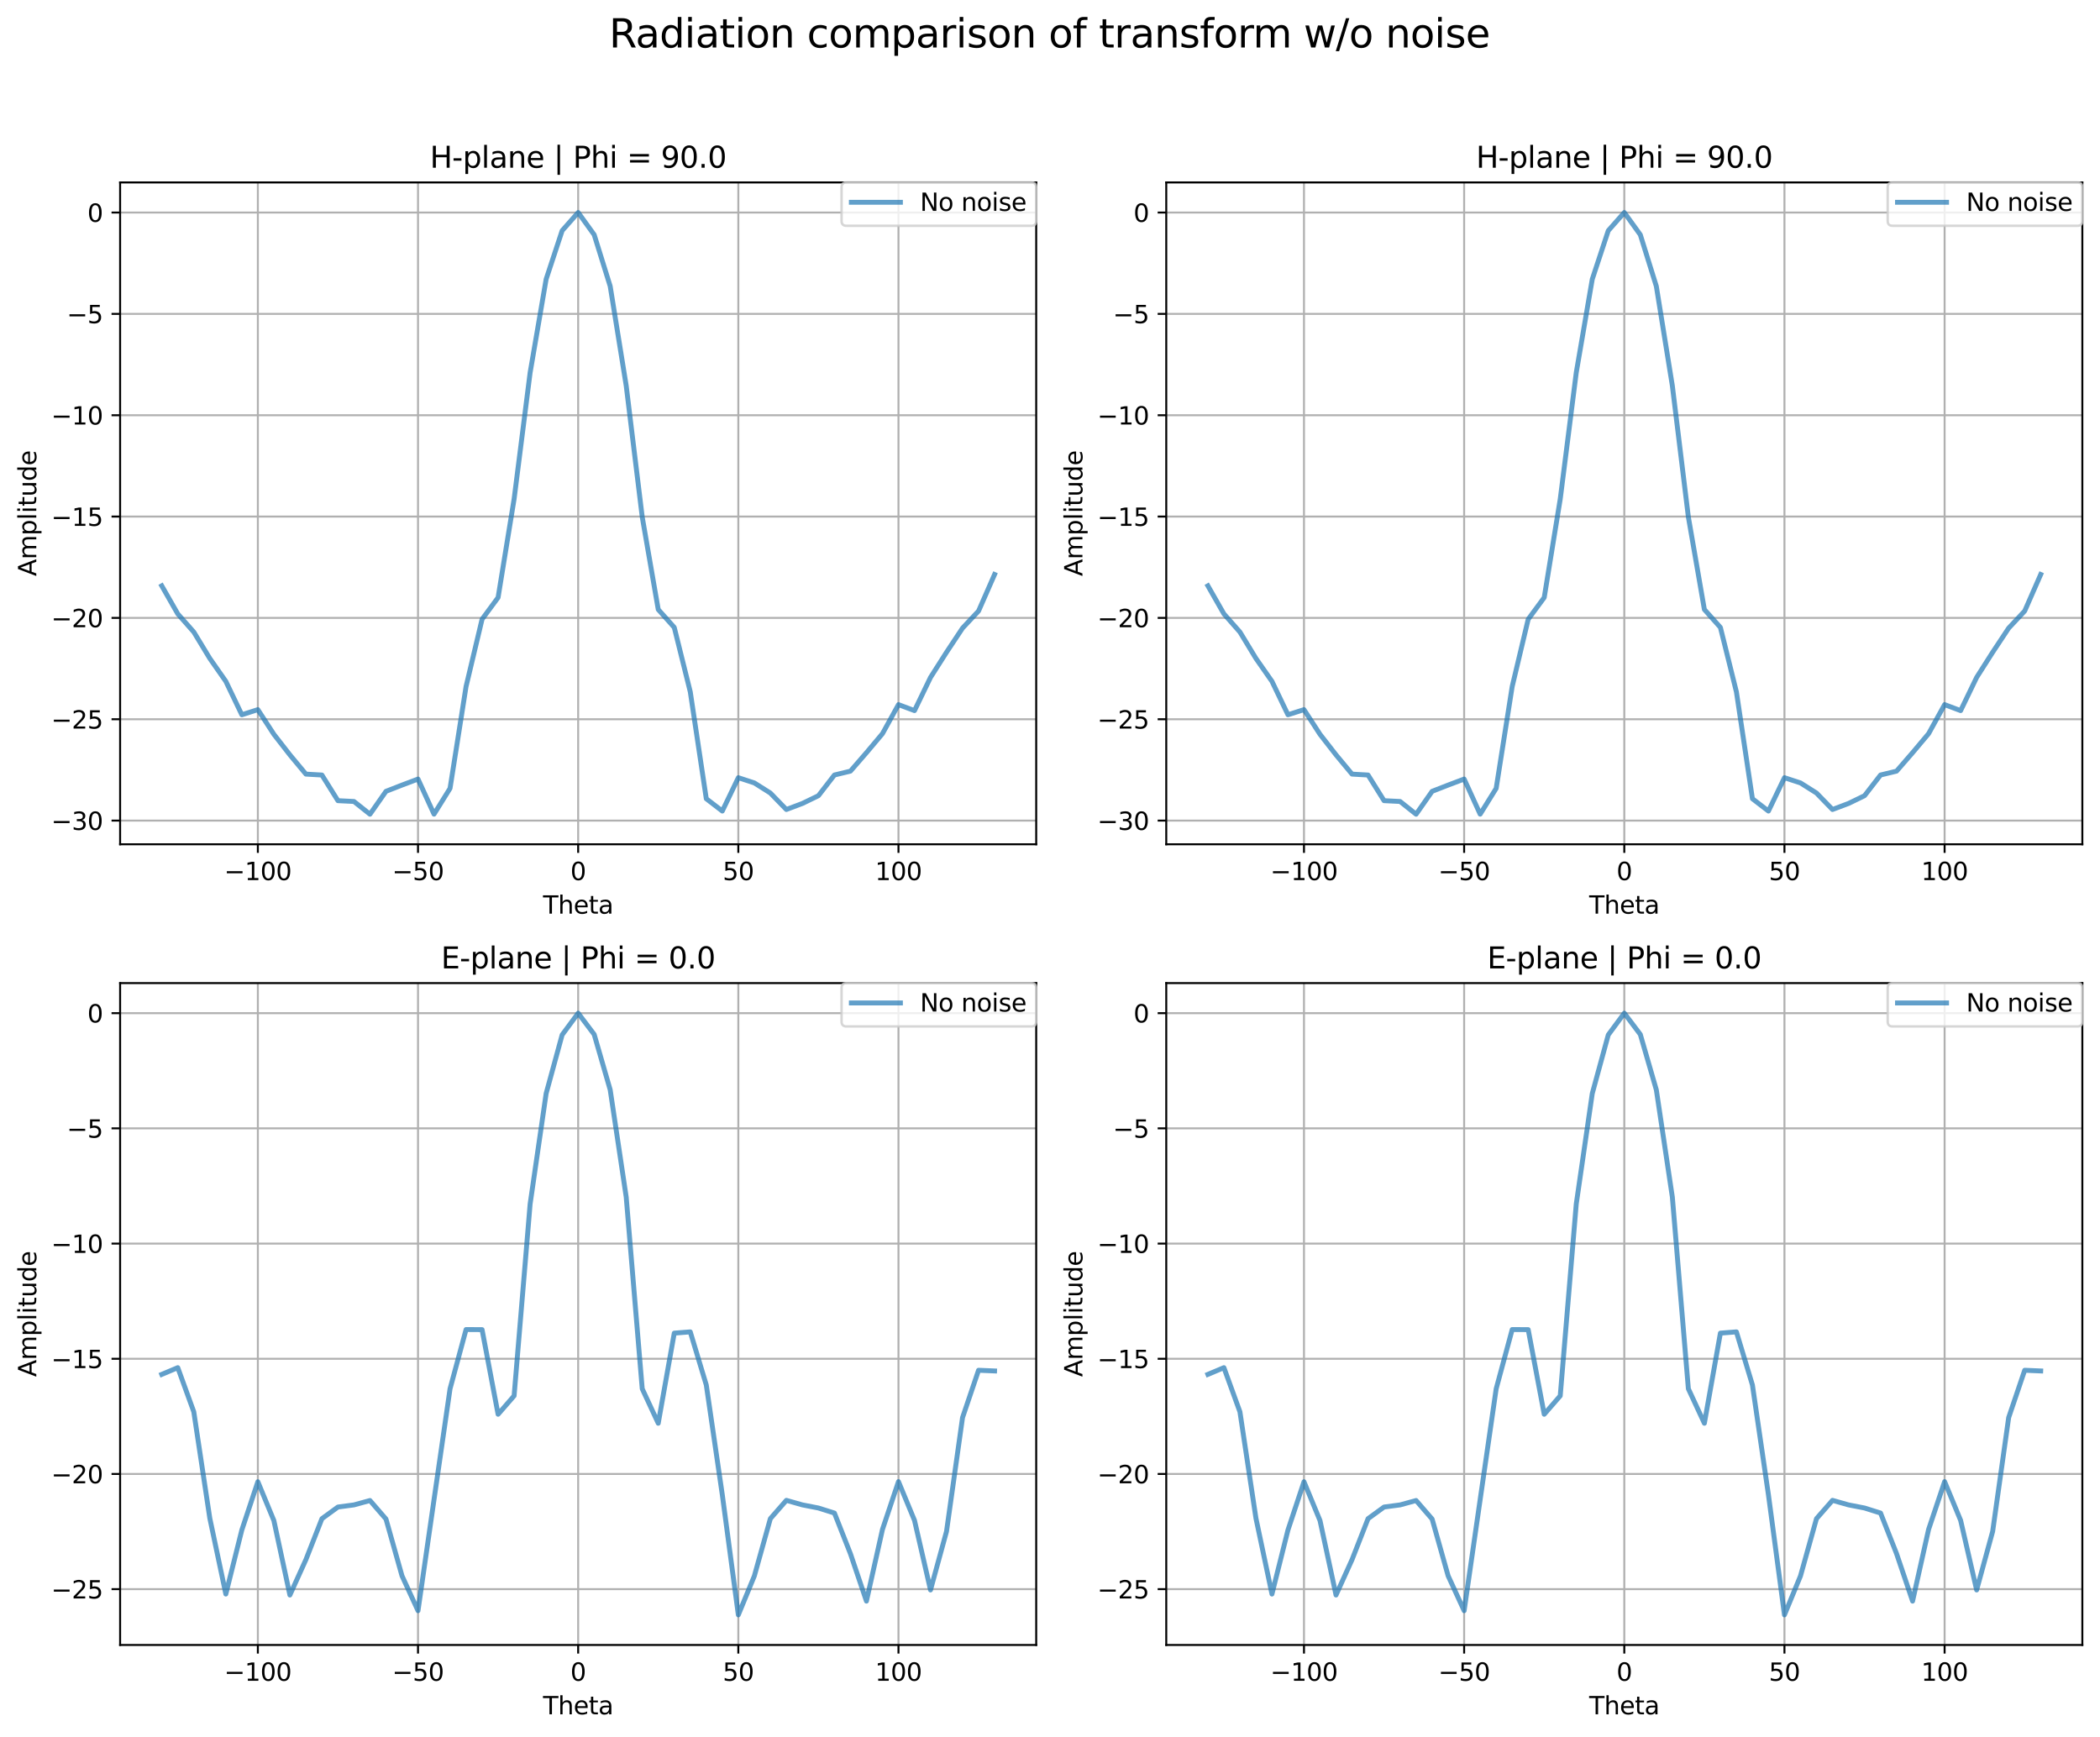 <?xml version="1.0" encoding="utf-8" standalone="no"?>
<!DOCTYPE svg PUBLIC "-//W3C//DTD SVG 1.1//EN"
  "http://www.w3.org/Graphics/SVG/1.1/DTD/svg11.dtd">
<svg xmlns:xlink="http://www.w3.org/1999/xlink" width="856.353pt" height="708.396pt" viewBox="0 0 856.353 708.396" xmlns="http://www.w3.org/2000/svg" version="1.1">
 <defs>
  <style type="text/css">*{stroke-linejoin: round; stroke-linecap: butt}</style>
 </defs>
 <g id="figure_1">
  <g id="patch_1">
   <path d="M 0 708.396 
L 856.353 708.396 
L 856.353 0 
L 0 0 
z
" style="fill: #ffffff"/>
  </g>
  <g id="axes_1">
   <g id="patch_2">
    <path d="M 48.983 344.32 
L 422.553 344.32 
L 422.553 74.4 
L 48.983 74.4 
z
" style="fill: #ffffff"/>
   </g>
   <g id="matplotlib.axis_1">
    <g id="xtick_1">
     <g id="line2d_1">
      <path d="M 105.149 344.32 
L 105.149 74.4 
" clip-path="url(#p935a5ed736)" style="fill: none; stroke: #b0b0b0; stroke-width: 0.8; stroke-linecap: square"/>
     </g>
     <g id="line2d_2">
      <defs>
       <path id="m0ad420351b" d="M 0 0 
L 0 3.5 
" style="stroke: #000000; stroke-width: 0.8"/>
      </defs>
      <g>
       <use xlink:href="#m0ad420351b" x="105.149" y="344.32" style="stroke: #000000; stroke-width: 0.8"/>
      </g>
     </g>
     <g id="text_1">
      <!-- −100 -->
      <g transform="translate(91.415 358.918) scale(0.1 -0.1)">
       <defs>
        <path id="DejaVuSans-2212" d="M 678 2272 
L 4684 2272 
L 4684 1741 
L 678 1741 
L 678 2272 
z
" transform="scale(0.016)"/>
        <path id="DejaVuSans-31" d="M 794 531 
L 1825 531 
L 1825 4091 
L 703 3866 
L 703 4441 
L 1819 4666 
L 2450 4666 
L 2450 531 
L 3481 531 
L 3481 0 
L 794 0 
L 794 531 
z
" transform="scale(0.016)"/>
        <path id="DejaVuSans-30" d="M 2034 4250 
Q 1547 4250 1301 3770 
Q 1056 3291 1056 2328 
Q 1056 1369 1301 889 
Q 1547 409 2034 409 
Q 2525 409 2770 889 
Q 3016 1369 3016 2328 
Q 3016 3291 2770 3770 
Q 2525 4250 2034 4250 
z
M 2034 4750 
Q 2819 4750 3233 4129 
Q 3647 3509 3647 2328 
Q 3647 1150 3233 529 
Q 2819 -91 2034 -91 
Q 1250 -91 836 529 
Q 422 1150 422 2328 
Q 422 3509 836 4129 
Q 1250 4750 2034 4750 
z
" transform="scale(0.016)"/>
       </defs>
       <use xlink:href="#DejaVuSans-2212"/>
       <use xlink:href="#DejaVuSans-31" x="83.789"/>
       <use xlink:href="#DejaVuSans-30" x="147.412"/>
       <use xlink:href="#DejaVuSans-30" x="211.035"/>
      </g>
     </g>
    </g>
    <g id="xtick_2">
     <g id="line2d_3">
      <path d="M 170.458 344.32 
L 170.458 74.4 
" clip-path="url(#p935a5ed736)" style="fill: none; stroke: #b0b0b0; stroke-width: 0.8; stroke-linecap: square"/>
     </g>
     <g id="line2d_4">
      <g>
       <use xlink:href="#m0ad420351b" x="170.458" y="344.32" style="stroke: #000000; stroke-width: 0.8"/>
      </g>
     </g>
     <g id="text_2">
      <!-- −50 -->
      <g transform="translate(159.906 358.918) scale(0.1 -0.1)">
       <defs>
        <path id="DejaVuSans-35" d="M 691 4666 
L 3169 4666 
L 3169 4134 
L 1269 4134 
L 1269 2991 
Q 1406 3038 1543 3061 
Q 1681 3084 1819 3084 
Q 2600 3084 3056 2656 
Q 3513 2228 3513 1497 
Q 3513 744 3044 326 
Q 2575 -91 1722 -91 
Q 1428 -91 1123 -41 
Q 819 9 494 109 
L 494 744 
Q 775 591 1075 516 
Q 1375 441 1709 441 
Q 2250 441 2565 725 
Q 2881 1009 2881 1497 
Q 2881 1984 2565 2268 
Q 2250 2553 1709 2553 
Q 1456 2553 1204 2497 
Q 953 2441 691 2322 
L 691 4666 
z
" transform="scale(0.016)"/>
       </defs>
       <use xlink:href="#DejaVuSans-2212"/>
       <use xlink:href="#DejaVuSans-35" x="83.789"/>
       <use xlink:href="#DejaVuSans-30" x="147.412"/>
      </g>
     </g>
    </g>
    <g id="xtick_3">
     <g id="line2d_5">
      <path d="M 235.768 344.32 
L 235.768 74.4 
" clip-path="url(#p935a5ed736)" style="fill: none; stroke: #b0b0b0; stroke-width: 0.8; stroke-linecap: square"/>
     </g>
     <g id="line2d_6">
      <g>
       <use xlink:href="#m0ad420351b" x="235.768" y="344.32" style="stroke: #000000; stroke-width: 0.8"/>
      </g>
     </g>
     <g id="text_3">
      <!-- 0 -->
      <g transform="translate(232.587 358.918) scale(0.1 -0.1)">
       <use xlink:href="#DejaVuSans-30"/>
      </g>
     </g>
    </g>
    <g id="xtick_4">
     <g id="line2d_7">
      <path d="M 301.077 344.32 
L 301.077 74.4 
" clip-path="url(#p935a5ed736)" style="fill: none; stroke: #b0b0b0; stroke-width: 0.8; stroke-linecap: square"/>
     </g>
     <g id="line2d_8">
      <g>
       <use xlink:href="#m0ad420351b" x="301.077" y="344.32" style="stroke: #000000; stroke-width: 0.8"/>
      </g>
     </g>
     <g id="text_4">
      <!-- 50 -->
      <g transform="translate(294.715 358.918) scale(0.1 -0.1)">
       <use xlink:href="#DejaVuSans-35"/>
       <use xlink:href="#DejaVuSans-30" x="63.623"/>
      </g>
     </g>
    </g>
    <g id="xtick_5">
     <g id="line2d_9">
      <path d="M 366.387 344.32 
L 366.387 74.4 
" clip-path="url(#p935a5ed736)" style="fill: none; stroke: #b0b0b0; stroke-width: 0.8; stroke-linecap: square"/>
     </g>
     <g id="line2d_10">
      <g>
       <use xlink:href="#m0ad420351b" x="366.387" y="344.32" style="stroke: #000000; stroke-width: 0.8"/>
      </g>
     </g>
     <g id="text_5">
      <!-- 100 -->
      <g transform="translate(356.843 358.918) scale(0.1 -0.1)">
       <use xlink:href="#DejaVuSans-31"/>
       <use xlink:href="#DejaVuSans-30" x="63.623"/>
       <use xlink:href="#DejaVuSans-30" x="127.246"/>
      </g>
     </g>
    </g>
    <g id="text_6">
     <!-- Theta -->
     <g transform="translate(221.444 372.597) scale(0.1 -0.1)">
      <defs>
       <path id="DejaVuSans-54" d="M -19 4666 
L 3928 4666 
L 3928 4134 
L 2272 4134 
L 2272 0 
L 1638 0 
L 1638 4134 
L -19 4134 
L -19 4666 
z
" transform="scale(0.016)"/>
       <path id="DejaVuSans-68" d="M 3513 2113 
L 3513 0 
L 2938 0 
L 2938 2094 
Q 2938 2591 2744 2837 
Q 2550 3084 2163 3084 
Q 1697 3084 1428 2787 
Q 1159 2491 1159 1978 
L 1159 0 
L 581 0 
L 581 4863 
L 1159 4863 
L 1159 2956 
Q 1366 3272 1645 3428 
Q 1925 3584 2291 3584 
Q 2894 3584 3203 3211 
Q 3513 2838 3513 2113 
z
" transform="scale(0.016)"/>
       <path id="DejaVuSans-65" d="M 3597 1894 
L 3597 1613 
L 953 1613 
Q 991 1019 1311 708 
Q 1631 397 2203 397 
Q 2534 397 2845 478 
Q 3156 559 3463 722 
L 3463 178 
Q 3153 47 2828 -22 
Q 2503 -91 2169 -91 
Q 1331 -91 842 396 
Q 353 884 353 1716 
Q 353 2575 817 3079 
Q 1281 3584 2069 3584 
Q 2775 3584 3186 3129 
Q 3597 2675 3597 1894 
z
M 3022 2063 
Q 3016 2534 2758 2815 
Q 2500 3097 2075 3097 
Q 1594 3097 1305 2825 
Q 1016 2553 972 2059 
L 3022 2063 
z
" transform="scale(0.016)"/>
       <path id="DejaVuSans-74" d="M 1172 4494 
L 1172 3500 
L 2356 3500 
L 2356 3053 
L 1172 3053 
L 1172 1153 
Q 1172 725 1289 603 
Q 1406 481 1766 481 
L 2356 481 
L 2356 0 
L 1766 0 
Q 1100 0 847 248 
Q 594 497 594 1153 
L 594 3053 
L 172 3053 
L 172 3500 
L 594 3500 
L 594 4494 
L 1172 4494 
z
" transform="scale(0.016)"/>
       <path id="DejaVuSans-61" d="M 2194 1759 
Q 1497 1759 1228 1600 
Q 959 1441 959 1056 
Q 959 750 1161 570 
Q 1363 391 1709 391 
Q 2188 391 2477 730 
Q 2766 1069 2766 1631 
L 2766 1759 
L 2194 1759 
z
M 3341 1997 
L 3341 0 
L 2766 0 
L 2766 531 
Q 2569 213 2275 61 
Q 1981 -91 1556 -91 
Q 1019 -91 701 211 
Q 384 513 384 1019 
Q 384 1609 779 1909 
Q 1175 2209 1959 2209 
L 2766 2209 
L 2766 2266 
Q 2766 2663 2505 2880 
Q 2244 3097 1772 3097 
Q 1472 3097 1187 3025 
Q 903 2953 641 2809 
L 641 3341 
Q 956 3463 1253 3523 
Q 1550 3584 1831 3584 
Q 2591 3584 2966 3190 
Q 3341 2797 3341 1997 
z
" transform="scale(0.016)"/>
      </defs>
      <use xlink:href="#DejaVuSans-54"/>
      <use xlink:href="#DejaVuSans-68" x="61.084"/>
      <use xlink:href="#DejaVuSans-65" x="124.463"/>
      <use xlink:href="#DejaVuSans-74" x="185.986"/>
      <use xlink:href="#DejaVuSans-61" x="225.195"/>
     </g>
    </g>
   </g>
   <g id="matplotlib.axis_2">
    <g id="ytick_1">
     <g id="line2d_11">
      <path d="M 48.983 334.657 
L 422.553 334.657 
" clip-path="url(#p935a5ed736)" style="fill: none; stroke: #b0b0b0; stroke-width: 0.8; stroke-linecap: square"/>
     </g>
     <g id="line2d_12">
      <defs>
       <path id="ma4f07da822" d="M 0 0 
L -3.5 0 
" style="stroke: #000000; stroke-width: 0.8"/>
      </defs>
      <g>
       <use xlink:href="#ma4f07da822" x="48.983" y="334.657" style="stroke: #000000; stroke-width: 0.8"/>
      </g>
     </g>
     <g id="text_7">
      <!-- −30 -->
      <g transform="translate(20.878 338.456) scale(0.1 -0.1)">
       <defs>
        <path id="DejaVuSans-33" d="M 2597 2516 
Q 3050 2419 3304 2112 
Q 3559 1806 3559 1356 
Q 3559 666 3084 287 
Q 2609 -91 1734 -91 
Q 1441 -91 1130 -33 
Q 819 25 488 141 
L 488 750 
Q 750 597 1062 519 
Q 1375 441 1716 441 
Q 2309 441 2620 675 
Q 2931 909 2931 1356 
Q 2931 1769 2642 2001 
Q 2353 2234 1838 2234 
L 1294 2234 
L 1294 2753 
L 1863 2753 
Q 2328 2753 2575 2939 
Q 2822 3125 2822 3475 
Q 2822 3834 2567 4026 
Q 2313 4219 1838 4219 
Q 1578 4219 1281 4162 
Q 984 4106 628 3988 
L 628 4550 
Q 988 4650 1302 4700 
Q 1616 4750 1894 4750 
Q 2613 4750 3031 4423 
Q 3450 4097 3450 3541 
Q 3450 3153 3228 2886 
Q 3006 2619 2597 2516 
z
" transform="scale(0.016)"/>
       </defs>
       <use xlink:href="#DejaVuSans-2212"/>
       <use xlink:href="#DejaVuSans-33" x="83.789"/>
       <use xlink:href="#DejaVuSans-30" x="147.412"/>
      </g>
     </g>
    </g>
    <g id="ytick_2">
     <g id="line2d_13">
      <path d="M 48.983 293.326 
L 422.553 293.326 
" clip-path="url(#p935a5ed736)" style="fill: none; stroke: #b0b0b0; stroke-width: 0.8; stroke-linecap: square"/>
     </g>
     <g id="line2d_14">
      <g>
       <use xlink:href="#ma4f07da822" x="48.983" y="293.326" style="stroke: #000000; stroke-width: 0.8"/>
      </g>
     </g>
     <g id="text_8">
      <!-- −25 -->
      <g transform="translate(20.878 297.125) scale(0.1 -0.1)">
       <defs>
        <path id="DejaVuSans-32" d="M 1228 531 
L 3431 531 
L 3431 0 
L 469 0 
L 469 531 
Q 828 903 1448 1529 
Q 2069 2156 2228 2338 
Q 2531 2678 2651 2914 
Q 2772 3150 2772 3378 
Q 2772 3750 2511 3984 
Q 2250 4219 1831 4219 
Q 1534 4219 1204 4116 
Q 875 4013 500 3803 
L 500 4441 
Q 881 4594 1212 4672 
Q 1544 4750 1819 4750 
Q 2544 4750 2975 4387 
Q 3406 4025 3406 3419 
Q 3406 3131 3298 2873 
Q 3191 2616 2906 2266 
Q 2828 2175 2409 1742 
Q 1991 1309 1228 531 
z
" transform="scale(0.016)"/>
       </defs>
       <use xlink:href="#DejaVuSans-2212"/>
       <use xlink:href="#DejaVuSans-32" x="83.789"/>
       <use xlink:href="#DejaVuSans-35" x="147.412"/>
      </g>
     </g>
    </g>
    <g id="ytick_3">
     <g id="line2d_15">
      <path d="M 48.983 251.994 
L 422.553 251.994 
" clip-path="url(#p935a5ed736)" style="fill: none; stroke: #b0b0b0; stroke-width: 0.8; stroke-linecap: square"/>
     </g>
     <g id="line2d_16">
      <g>
       <use xlink:href="#ma4f07da822" x="48.983" y="251.994" style="stroke: #000000; stroke-width: 0.8"/>
      </g>
     </g>
     <g id="text_9">
      <!-- −20 -->
      <g transform="translate(20.878 255.794) scale(0.1 -0.1)">
       <use xlink:href="#DejaVuSans-2212"/>
       <use xlink:href="#DejaVuSans-32" x="83.789"/>
       <use xlink:href="#DejaVuSans-30" x="147.412"/>
      </g>
     </g>
    </g>
    <g id="ytick_4">
     <g id="line2d_17">
      <path d="M 48.983 210.663 
L 422.553 210.663 
" clip-path="url(#p935a5ed736)" style="fill: none; stroke: #b0b0b0; stroke-width: 0.8; stroke-linecap: square"/>
     </g>
     <g id="line2d_18">
      <g>
       <use xlink:href="#ma4f07da822" x="48.983" y="210.663" style="stroke: #000000; stroke-width: 0.8"/>
      </g>
     </g>
     <g id="text_10">
      <!-- −15 -->
      <g transform="translate(20.878 214.462) scale(0.1 -0.1)">
       <use xlink:href="#DejaVuSans-2212"/>
       <use xlink:href="#DejaVuSans-31" x="83.789"/>
       <use xlink:href="#DejaVuSans-35" x="147.412"/>
      </g>
     </g>
    </g>
    <g id="ytick_5">
     <g id="line2d_19">
      <path d="M 48.983 169.332 
L 422.553 169.332 
" clip-path="url(#p935a5ed736)" style="fill: none; stroke: #b0b0b0; stroke-width: 0.8; stroke-linecap: square"/>
     </g>
     <g id="line2d_20">
      <g>
       <use xlink:href="#ma4f07da822" x="48.983" y="169.332" style="stroke: #000000; stroke-width: 0.8"/>
      </g>
     </g>
     <g id="text_11">
      <!-- −10 -->
      <g transform="translate(20.878 173.131) scale(0.1 -0.1)">
       <use xlink:href="#DejaVuSans-2212"/>
       <use xlink:href="#DejaVuSans-31" x="83.789"/>
       <use xlink:href="#DejaVuSans-30" x="147.412"/>
      </g>
     </g>
    </g>
    <g id="ytick_6">
     <g id="line2d_21">
      <path d="M 48.983 128 
L 422.553 128 
" clip-path="url(#p935a5ed736)" style="fill: none; stroke: #b0b0b0; stroke-width: 0.8; stroke-linecap: square"/>
     </g>
     <g id="line2d_22">
      <g>
       <use xlink:href="#ma4f07da822" x="48.983" y="128" style="stroke: #000000; stroke-width: 0.8"/>
      </g>
     </g>
     <g id="text_12">
      <!-- −5 -->
      <g transform="translate(27.241 131.8) scale(0.1 -0.1)">
       <use xlink:href="#DejaVuSans-2212"/>
       <use xlink:href="#DejaVuSans-35" x="83.789"/>
      </g>
     </g>
    </g>
    <g id="ytick_7">
     <g id="line2d_23">
      <path d="M 48.983 86.669 
L 422.553 86.669 
" clip-path="url(#p935a5ed736)" style="fill: none; stroke: #b0b0b0; stroke-width: 0.8; stroke-linecap: square"/>
     </g>
     <g id="line2d_24">
      <g>
       <use xlink:href="#ma4f07da822" x="48.983" y="86.669" style="stroke: #000000; stroke-width: 0.8"/>
      </g>
     </g>
     <g id="text_13">
      <!-- 0 -->
      <g transform="translate(35.62 90.468) scale(0.1 -0.1)">
       <use xlink:href="#DejaVuSans-30"/>
      </g>
     </g>
    </g>
    <g id="text_14">
     <!-- Amplitude -->
     <g transform="translate(14.798 234.983) rotate(-90) scale(0.1 -0.1)">
      <defs>
       <path id="DejaVuSans-41" d="M 2188 4044 
L 1331 1722 
L 3047 1722 
L 2188 4044 
z
M 1831 4666 
L 2547 4666 
L 4325 0 
L 3669 0 
L 3244 1197 
L 1141 1197 
L 716 0 
L 50 0 
L 1831 4666 
z
" transform="scale(0.016)"/>
       <path id="DejaVuSans-6d" d="M 3328 2828 
Q 3544 3216 3844 3400 
Q 4144 3584 4550 3584 
Q 5097 3584 5394 3201 
Q 5691 2819 5691 2113 
L 5691 0 
L 5113 0 
L 5113 2094 
Q 5113 2597 4934 2840 
Q 4756 3084 4391 3084 
Q 3944 3084 3684 2787 
Q 3425 2491 3425 1978 
L 3425 0 
L 2847 0 
L 2847 2094 
Q 2847 2600 2669 2842 
Q 2491 3084 2119 3084 
Q 1678 3084 1418 2786 
Q 1159 2488 1159 1978 
L 1159 0 
L 581 0 
L 581 3500 
L 1159 3500 
L 1159 2956 
Q 1356 3278 1631 3431 
Q 1906 3584 2284 3584 
Q 2666 3584 2933 3390 
Q 3200 3197 3328 2828 
z
" transform="scale(0.016)"/>
       <path id="DejaVuSans-70" d="M 1159 525 
L 1159 -1331 
L 581 -1331 
L 581 3500 
L 1159 3500 
L 1159 2969 
Q 1341 3281 1617 3432 
Q 1894 3584 2278 3584 
Q 2916 3584 3314 3078 
Q 3713 2572 3713 1747 
Q 3713 922 3314 415 
Q 2916 -91 2278 -91 
Q 1894 -91 1617 61 
Q 1341 213 1159 525 
z
M 3116 1747 
Q 3116 2381 2855 2742 
Q 2594 3103 2138 3103 
Q 1681 3103 1420 2742 
Q 1159 2381 1159 1747 
Q 1159 1113 1420 752 
Q 1681 391 2138 391 
Q 2594 391 2855 752 
Q 3116 1113 3116 1747 
z
" transform="scale(0.016)"/>
       <path id="DejaVuSans-6c" d="M 603 4863 
L 1178 4863 
L 1178 0 
L 603 0 
L 603 4863 
z
" transform="scale(0.016)"/>
       <path id="DejaVuSans-69" d="M 603 3500 
L 1178 3500 
L 1178 0 
L 603 0 
L 603 3500 
z
M 603 4863 
L 1178 4863 
L 1178 4134 
L 603 4134 
L 603 4863 
z
" transform="scale(0.016)"/>
       <path id="DejaVuSans-75" d="M 544 1381 
L 544 3500 
L 1119 3500 
L 1119 1403 
Q 1119 906 1312 657 
Q 1506 409 1894 409 
Q 2359 409 2629 706 
Q 2900 1003 2900 1516 
L 2900 3500 
L 3475 3500 
L 3475 0 
L 2900 0 
L 2900 538 
Q 2691 219 2414 64 
Q 2138 -91 1772 -91 
Q 1169 -91 856 284 
Q 544 659 544 1381 
z
M 1991 3584 
L 1991 3584 
z
" transform="scale(0.016)"/>
       <path id="DejaVuSans-64" d="M 2906 2969 
L 2906 4863 
L 3481 4863 
L 3481 0 
L 2906 0 
L 2906 525 
Q 2725 213 2448 61 
Q 2172 -91 1784 -91 
Q 1150 -91 751 415 
Q 353 922 353 1747 
Q 353 2572 751 3078 
Q 1150 3584 1784 3584 
Q 2172 3584 2448 3432 
Q 2725 3281 2906 2969 
z
M 947 1747 
Q 947 1113 1208 752 
Q 1469 391 1925 391 
Q 2381 391 2643 752 
Q 2906 1113 2906 1747 
Q 2906 2381 2643 2742 
Q 2381 3103 1925 3103 
Q 1469 3103 1208 2742 
Q 947 2381 947 1747 
z
" transform="scale(0.016)"/>
      </defs>
      <use xlink:href="#DejaVuSans-41"/>
      <use xlink:href="#DejaVuSans-6d" x="68.408"/>
      <use xlink:href="#DejaVuSans-70" x="165.82"/>
      <use xlink:href="#DejaVuSans-6c" x="229.297"/>
      <use xlink:href="#DejaVuSans-69" x="257.08"/>
      <use xlink:href="#DejaVuSans-74" x="284.863"/>
      <use xlink:href="#DejaVuSans-75" x="324.072"/>
      <use xlink:href="#DejaVuSans-64" x="387.451"/>
      <use xlink:href="#DejaVuSans-65" x="450.928"/>
     </g>
    </g>
   </g>
   <g id="line2d_25">
    <path d="M 65.963 238.911 
L 72.494 250.348 
L 79.025 257.749 
L 85.556 268.522 
L 92.087 277.86 
L 98.618 291.493 
L 105.149 289.397 
L 111.68 299.459 
L 118.211 307.842 
L 124.742 315.693 
L 131.273 316.066 
L 137.804 326.53 
L 144.335 326.85 
L 150.866 332.051 
L 157.396 322.717 
L 163.927 320.169 
L 170.458 317.71 
L 176.989 332.024 
L 183.52 321.511 
L 190.051 279.976 
L 196.582 252.538 
L 203.113 243.679 
L 209.644 203.52 
L 216.175 151.969 
L 222.706 113.863 
L 229.237 94.061 
L 235.768 86.669 
L 242.299 95.73 
L 248.83 116.721 
L 255.361 157.299 
L 261.892 210.816 
L 268.423 248.56 
L 274.953 255.87 
L 281.484 282.141 
L 288.015 325.732 
L 294.546 330.757 
L 301.077 317.151 
L 307.608 319.286 
L 314.139 323.41 
L 320.67 330.127 
L 327.201 327.665 
L 333.732 324.504 
L 340.263 316.061 
L 346.794 314.48 
L 353.325 306.957 
L 359.856 299.195 
L 366.387 287.351 
L 372.918 289.798 
L 379.449 276.259 
L 385.98 266 
L 392.51 256.152 
L 399.041 249.18 
L 405.572 234.282 
" clip-path="url(#p935a5ed736)" style="fill: none; stroke: #1f77b4; stroke-opacity: 0.7; stroke-width: 2; stroke-linecap: square"/>
   </g>
   <g id="patch_3">
    <path d="M 48.983 344.32 
L 48.983 74.4 
" style="fill: none; stroke: #000000; stroke-width: 0.8; stroke-linejoin: miter; stroke-linecap: square"/>
   </g>
   <g id="patch_4">
    <path d="M 422.553 344.32 
L 422.553 74.4 
" style="fill: none; stroke: #000000; stroke-width: 0.8; stroke-linejoin: miter; stroke-linecap: square"/>
   </g>
   <g id="patch_5">
    <path d="M 48.983 344.32 
L 422.553 344.32 
" style="fill: none; stroke: #000000; stroke-width: 0.8; stroke-linejoin: miter; stroke-linecap: square"/>
   </g>
   <g id="patch_6">
    <path d="M 48.983 74.4 
L 422.553 74.4 
" style="fill: none; stroke: #000000; stroke-width: 0.8; stroke-linejoin: miter; stroke-linecap: square"/>
   </g>
   <g id="text_15">
    <!-- H-plane | Phi = 90.0 -->
    <g transform="translate(175.321 68.4) scale(0.12 -0.12)">
     <defs>
      <path id="DejaVuSans-48" d="M 628 4666 
L 1259 4666 
L 1259 2753 
L 3553 2753 
L 3553 4666 
L 4184 4666 
L 4184 0 
L 3553 0 
L 3553 2222 
L 1259 2222 
L 1259 0 
L 628 0 
L 628 4666 
z
" transform="scale(0.016)"/>
      <path id="DejaVuSans-2d" d="M 313 2009 
L 1997 2009 
L 1997 1497 
L 313 1497 
L 313 2009 
z
" transform="scale(0.016)"/>
      <path id="DejaVuSans-6e" d="M 3513 2113 
L 3513 0 
L 2938 0 
L 2938 2094 
Q 2938 2591 2744 2837 
Q 2550 3084 2163 3084 
Q 1697 3084 1428 2787 
Q 1159 2491 1159 1978 
L 1159 0 
L 581 0 
L 581 3500 
L 1159 3500 
L 1159 2956 
Q 1366 3272 1645 3428 
Q 1925 3584 2291 3584 
Q 2894 3584 3203 3211 
Q 3513 2838 3513 2113 
z
" transform="scale(0.016)"/>
      <path id="DejaVuSans-20" transform="scale(0.016)"/>
      <path id="DejaVuSans-7c" d="M 1344 4891 
L 1344 -1509 
L 813 -1509 
L 813 4891 
L 1344 4891 
z
" transform="scale(0.016)"/>
      <path id="DejaVuSans-50" d="M 1259 4147 
L 1259 2394 
L 2053 2394 
Q 2494 2394 2734 2622 
Q 2975 2850 2975 3272 
Q 2975 3691 2734 3919 
Q 2494 4147 2053 4147 
L 1259 4147 
z
M 628 4666 
L 2053 4666 
Q 2838 4666 3239 4311 
Q 3641 3956 3641 3272 
Q 3641 2581 3239 2228 
Q 2838 1875 2053 1875 
L 1259 1875 
L 1259 0 
L 628 0 
L 628 4666 
z
" transform="scale(0.016)"/>
      <path id="DejaVuSans-3d" d="M 678 2906 
L 4684 2906 
L 4684 2381 
L 678 2381 
L 678 2906 
z
M 678 1631 
L 4684 1631 
L 4684 1100 
L 678 1100 
L 678 1631 
z
" transform="scale(0.016)"/>
      <path id="DejaVuSans-39" d="M 703 97 
L 703 672 
Q 941 559 1184 500 
Q 1428 441 1663 441 
Q 2288 441 2617 861 
Q 2947 1281 2994 2138 
Q 2813 1869 2534 1725 
Q 2256 1581 1919 1581 
Q 1219 1581 811 2004 
Q 403 2428 403 3163 
Q 403 3881 828 4315 
Q 1253 4750 1959 4750 
Q 2769 4750 3195 4129 
Q 3622 3509 3622 2328 
Q 3622 1225 3098 567 
Q 2575 -91 1691 -91 
Q 1453 -91 1209 -44 
Q 966 3 703 97 
z
M 1959 2075 
Q 2384 2075 2632 2365 
Q 2881 2656 2881 3163 
Q 2881 3666 2632 3958 
Q 2384 4250 1959 4250 
Q 1534 4250 1286 3958 
Q 1038 3666 1038 3163 
Q 1038 2656 1286 2365 
Q 1534 2075 1959 2075 
z
" transform="scale(0.016)"/>
      <path id="DejaVuSans-2e" d="M 684 794 
L 1344 794 
L 1344 0 
L 684 0 
L 684 794 
z
" transform="scale(0.016)"/>
     </defs>
     <use xlink:href="#DejaVuSans-48"/>
     <use xlink:href="#DejaVuSans-2d" x="75.195"/>
     <use xlink:href="#DejaVuSans-70" x="111.279"/>
     <use xlink:href="#DejaVuSans-6c" x="174.756"/>
     <use xlink:href="#DejaVuSans-61" x="202.539"/>
     <use xlink:href="#DejaVuSans-6e" x="263.818"/>
     <use xlink:href="#DejaVuSans-65" x="327.197"/>
     <use xlink:href="#DejaVuSans-20" x="388.721"/>
     <use xlink:href="#DejaVuSans-7c" x="420.508"/>
     <use xlink:href="#DejaVuSans-20" x="454.199"/>
     <use xlink:href="#DejaVuSans-50" x="485.986"/>
     <use xlink:href="#DejaVuSans-68" x="546.289"/>
     <use xlink:href="#DejaVuSans-69" x="609.668"/>
     <use xlink:href="#DejaVuSans-20" x="637.451"/>
     <use xlink:href="#DejaVuSans-3d" x="669.238"/>
     <use xlink:href="#DejaVuSans-20" x="753.027"/>
     <use xlink:href="#DejaVuSans-39" x="784.814"/>
     <use xlink:href="#DejaVuSans-30" x="848.438"/>
     <use xlink:href="#DejaVuSans-2e" x="912.061"/>
     <use xlink:href="#DejaVuSans-30" x="943.848"/>
    </g>
   </g>
   <g id="legend_1">
    <g id="patch_7">
     <path d="M 345.178 92.078 
L 420.553 92.078 
Q 422.553 92.078 422.553 90.078 
L 422.553 76.4 
Q 422.553 74.4 420.553 74.4 
L 345.178 74.4 
Q 343.178 74.4 343.178 76.4 
L 343.178 90.078 
Q 343.178 92.078 345.178 92.078 
z
" style="fill: #ffffff; opacity: 0.8; stroke: #cccccc; stroke-linejoin: miter"/>
    </g>
    <g id="line2d_26">
     <path d="M 347.178 82.498 
L 357.178 82.498 
L 367.178 82.498 
" style="fill: none; stroke: #1f77b4; stroke-opacity: 0.7; stroke-width: 2; stroke-linecap: square"/>
    </g>
    <g id="text_16">
     <!-- No noise -->
     <g transform="translate(375.178 85.998) scale(0.1 -0.1)">
      <defs>
       <path id="DejaVuSans-4e" d="M 628 4666 
L 1478 4666 
L 3547 763 
L 3547 4666 
L 4159 4666 
L 4159 0 
L 3309 0 
L 1241 3903 
L 1241 0 
L 628 0 
L 628 4666 
z
" transform="scale(0.016)"/>
       <path id="DejaVuSans-6f" d="M 1959 3097 
Q 1497 3097 1228 2736 
Q 959 2375 959 1747 
Q 959 1119 1226 758 
Q 1494 397 1959 397 
Q 2419 397 2687 759 
Q 2956 1122 2956 1747 
Q 2956 2369 2687 2733 
Q 2419 3097 1959 3097 
z
M 1959 3584 
Q 2709 3584 3137 3096 
Q 3566 2609 3566 1747 
Q 3566 888 3137 398 
Q 2709 -91 1959 -91 
Q 1206 -91 779 398 
Q 353 888 353 1747 
Q 353 2609 779 3096 
Q 1206 3584 1959 3584 
z
" transform="scale(0.016)"/>
       <path id="DejaVuSans-73" d="M 2834 3397 
L 2834 2853 
Q 2591 2978 2328 3040 
Q 2066 3103 1784 3103 
Q 1356 3103 1142 2972 
Q 928 2841 928 2578 
Q 928 2378 1081 2264 
Q 1234 2150 1697 2047 
L 1894 2003 
Q 2506 1872 2764 1633 
Q 3022 1394 3022 966 
Q 3022 478 2636 193 
Q 2250 -91 1575 -91 
Q 1294 -91 989 -36 
Q 684 19 347 128 
L 347 722 
Q 666 556 975 473 
Q 1284 391 1588 391 
Q 1994 391 2212 530 
Q 2431 669 2431 922 
Q 2431 1156 2273 1281 
Q 2116 1406 1581 1522 
L 1381 1569 
Q 847 1681 609 1914 
Q 372 2147 372 2553 
Q 372 3047 722 3315 
Q 1072 3584 1716 3584 
Q 2034 3584 2315 3537 
Q 2597 3491 2834 3397 
z
" transform="scale(0.016)"/>
      </defs>
      <use xlink:href="#DejaVuSans-4e"/>
      <use xlink:href="#DejaVuSans-6f" x="74.805"/>
      <use xlink:href="#DejaVuSans-20" x="135.986"/>
      <use xlink:href="#DejaVuSans-6e" x="167.773"/>
      <use xlink:href="#DejaVuSans-6f" x="231.152"/>
      <use xlink:href="#DejaVuSans-69" x="292.334"/>
      <use xlink:href="#DejaVuSans-73" x="320.117"/>
      <use xlink:href="#DejaVuSans-65" x="372.217"/>
     </g>
    </g>
   </g>
  </g>
  <g id="axes_2">
   <g id="patch_8">
    <path d="M 475.583 344.32 
L 849.153 344.32 
L 849.153 74.4 
L 475.583 74.4 
z
" style="fill: #ffffff"/>
   </g>
   <g id="matplotlib.axis_3">
    <g id="xtick_6">
     <g id="line2d_27">
      <path d="M 531.749 344.32 
L 531.749 74.4 
" clip-path="url(#pb661a0d4c0)" style="fill: none; stroke: #b0b0b0; stroke-width: 0.8; stroke-linecap: square"/>
     </g>
     <g id="line2d_28">
      <g>
       <use xlink:href="#m0ad420351b" x="531.749" y="344.32" style="stroke: #000000; stroke-width: 0.8"/>
      </g>
     </g>
     <g id="text_17">
      <!-- −100 -->
      <g transform="translate(518.015 358.918) scale(0.1 -0.1)">
       <use xlink:href="#DejaVuSans-2212"/>
       <use xlink:href="#DejaVuSans-31" x="83.789"/>
       <use xlink:href="#DejaVuSans-30" x="147.412"/>
       <use xlink:href="#DejaVuSans-30" x="211.035"/>
      </g>
     </g>
    </g>
    <g id="xtick_7">
     <g id="line2d_29">
      <path d="M 597.058 344.32 
L 597.058 74.4 
" clip-path="url(#pb661a0d4c0)" style="fill: none; stroke: #b0b0b0; stroke-width: 0.8; stroke-linecap: square"/>
     </g>
     <g id="line2d_30">
      <g>
       <use xlink:href="#m0ad420351b" x="597.058" y="344.32" style="stroke: #000000; stroke-width: 0.8"/>
      </g>
     </g>
     <g id="text_18">
      <!-- −50 -->
      <g transform="translate(586.506 358.918) scale(0.1 -0.1)">
       <use xlink:href="#DejaVuSans-2212"/>
       <use xlink:href="#DejaVuSans-35" x="83.789"/>
       <use xlink:href="#DejaVuSans-30" x="147.412"/>
      </g>
     </g>
    </g>
    <g id="xtick_8">
     <g id="line2d_31">
      <path d="M 662.368 344.32 
L 662.368 74.4 
" clip-path="url(#pb661a0d4c0)" style="fill: none; stroke: #b0b0b0; stroke-width: 0.8; stroke-linecap: square"/>
     </g>
     <g id="line2d_32">
      <g>
       <use xlink:href="#m0ad420351b" x="662.368" y="344.32" style="stroke: #000000; stroke-width: 0.8"/>
      </g>
     </g>
     <g id="text_19">
      <!-- 0 -->
      <g transform="translate(659.187 358.918) scale(0.1 -0.1)">
       <use xlink:href="#DejaVuSans-30"/>
      </g>
     </g>
    </g>
    <g id="xtick_9">
     <g id="line2d_33">
      <path d="M 727.677 344.32 
L 727.677 74.4 
" clip-path="url(#pb661a0d4c0)" style="fill: none; stroke: #b0b0b0; stroke-width: 0.8; stroke-linecap: square"/>
     </g>
     <g id="line2d_34">
      <g>
       <use xlink:href="#m0ad420351b" x="727.677" y="344.32" style="stroke: #000000; stroke-width: 0.8"/>
      </g>
     </g>
     <g id="text_20">
      <!-- 50 -->
      <g transform="translate(721.315 358.918) scale(0.1 -0.1)">
       <use xlink:href="#DejaVuSans-35"/>
       <use xlink:href="#DejaVuSans-30" x="63.623"/>
      </g>
     </g>
    </g>
    <g id="xtick_10">
     <g id="line2d_35">
      <path d="M 792.987 344.32 
L 792.987 74.4 
" clip-path="url(#pb661a0d4c0)" style="fill: none; stroke: #b0b0b0; stroke-width: 0.8; stroke-linecap: square"/>
     </g>
     <g id="line2d_36">
      <g>
       <use xlink:href="#m0ad420351b" x="792.987" y="344.32" style="stroke: #000000; stroke-width: 0.8"/>
      </g>
     </g>
     <g id="text_21">
      <!-- 100 -->
      <g transform="translate(783.443 358.918) scale(0.1 -0.1)">
       <use xlink:href="#DejaVuSans-31"/>
       <use xlink:href="#DejaVuSans-30" x="63.623"/>
       <use xlink:href="#DejaVuSans-30" x="127.246"/>
      </g>
     </g>
    </g>
    <g id="text_22">
     <!-- Theta -->
     <g transform="translate(648.044 372.597) scale(0.1 -0.1)">
      <use xlink:href="#DejaVuSans-54"/>
      <use xlink:href="#DejaVuSans-68" x="61.084"/>
      <use xlink:href="#DejaVuSans-65" x="124.463"/>
      <use xlink:href="#DejaVuSans-74" x="185.986"/>
      <use xlink:href="#DejaVuSans-61" x="225.195"/>
     </g>
    </g>
   </g>
   <g id="matplotlib.axis_4">
    <g id="ytick_8">
     <g id="line2d_37">
      <path d="M 475.583 334.657 
L 849.153 334.657 
" clip-path="url(#pb661a0d4c0)" style="fill: none; stroke: #b0b0b0; stroke-width: 0.8; stroke-linecap: square"/>
     </g>
     <g id="line2d_38">
      <g>
       <use xlink:href="#ma4f07da822" x="475.583" y="334.657" style="stroke: #000000; stroke-width: 0.8"/>
      </g>
     </g>
     <g id="text_23">
      <!-- −30 -->
      <g transform="translate(447.478 338.456) scale(0.1 -0.1)">
       <use xlink:href="#DejaVuSans-2212"/>
       <use xlink:href="#DejaVuSans-33" x="83.789"/>
       <use xlink:href="#DejaVuSans-30" x="147.412"/>
      </g>
     </g>
    </g>
    <g id="ytick_9">
     <g id="line2d_39">
      <path d="M 475.583 293.326 
L 849.153 293.326 
" clip-path="url(#pb661a0d4c0)" style="fill: none; stroke: #b0b0b0; stroke-width: 0.8; stroke-linecap: square"/>
     </g>
     <g id="line2d_40">
      <g>
       <use xlink:href="#ma4f07da822" x="475.583" y="293.326" style="stroke: #000000; stroke-width: 0.8"/>
      </g>
     </g>
     <g id="text_24">
      <!-- −25 -->
      <g transform="translate(447.478 297.125) scale(0.1 -0.1)">
       <use xlink:href="#DejaVuSans-2212"/>
       <use xlink:href="#DejaVuSans-32" x="83.789"/>
       <use xlink:href="#DejaVuSans-35" x="147.412"/>
      </g>
     </g>
    </g>
    <g id="ytick_10">
     <g id="line2d_41">
      <path d="M 475.583 251.994 
L 849.153 251.994 
" clip-path="url(#pb661a0d4c0)" style="fill: none; stroke: #b0b0b0; stroke-width: 0.8; stroke-linecap: square"/>
     </g>
     <g id="line2d_42">
      <g>
       <use xlink:href="#ma4f07da822" x="475.583" y="251.994" style="stroke: #000000; stroke-width: 0.8"/>
      </g>
     </g>
     <g id="text_25">
      <!-- −20 -->
      <g transform="translate(447.478 255.794) scale(0.1 -0.1)">
       <use xlink:href="#DejaVuSans-2212"/>
       <use xlink:href="#DejaVuSans-32" x="83.789"/>
       <use xlink:href="#DejaVuSans-30" x="147.412"/>
      </g>
     </g>
    </g>
    <g id="ytick_11">
     <g id="line2d_43">
      <path d="M 475.583 210.663 
L 849.153 210.663 
" clip-path="url(#pb661a0d4c0)" style="fill: none; stroke: #b0b0b0; stroke-width: 0.8; stroke-linecap: square"/>
     </g>
     <g id="line2d_44">
      <g>
       <use xlink:href="#ma4f07da822" x="475.583" y="210.663" style="stroke: #000000; stroke-width: 0.8"/>
      </g>
     </g>
     <g id="text_26">
      <!-- −15 -->
      <g transform="translate(447.478 214.462) scale(0.1 -0.1)">
       <use xlink:href="#DejaVuSans-2212"/>
       <use xlink:href="#DejaVuSans-31" x="83.789"/>
       <use xlink:href="#DejaVuSans-35" x="147.412"/>
      </g>
     </g>
    </g>
    <g id="ytick_12">
     <g id="line2d_45">
      <path d="M 475.583 169.332 
L 849.153 169.332 
" clip-path="url(#pb661a0d4c0)" style="fill: none; stroke: #b0b0b0; stroke-width: 0.8; stroke-linecap: square"/>
     </g>
     <g id="line2d_46">
      <g>
       <use xlink:href="#ma4f07da822" x="475.583" y="169.332" style="stroke: #000000; stroke-width: 0.8"/>
      </g>
     </g>
     <g id="text_27">
      <!-- −10 -->
      <g transform="translate(447.478 173.131) scale(0.1 -0.1)">
       <use xlink:href="#DejaVuSans-2212"/>
       <use xlink:href="#DejaVuSans-31" x="83.789"/>
       <use xlink:href="#DejaVuSans-30" x="147.412"/>
      </g>
     </g>
    </g>
    <g id="ytick_13">
     <g id="line2d_47">
      <path d="M 475.583 128 
L 849.153 128 
" clip-path="url(#pb661a0d4c0)" style="fill: none; stroke: #b0b0b0; stroke-width: 0.8; stroke-linecap: square"/>
     </g>
     <g id="line2d_48">
      <g>
       <use xlink:href="#ma4f07da822" x="475.583" y="128" style="stroke: #000000; stroke-width: 0.8"/>
      </g>
     </g>
     <g id="text_28">
      <!-- −5 -->
      <g transform="translate(453.841 131.8) scale(0.1 -0.1)">
       <use xlink:href="#DejaVuSans-2212"/>
       <use xlink:href="#DejaVuSans-35" x="83.789"/>
      </g>
     </g>
    </g>
    <g id="ytick_14">
     <g id="line2d_49">
      <path d="M 475.583 86.669 
L 849.153 86.669 
" clip-path="url(#pb661a0d4c0)" style="fill: none; stroke: #b0b0b0; stroke-width: 0.8; stroke-linecap: square"/>
     </g>
     <g id="line2d_50">
      <g>
       <use xlink:href="#ma4f07da822" x="475.583" y="86.669" style="stroke: #000000; stroke-width: 0.8"/>
      </g>
     </g>
     <g id="text_29">
      <!-- 0 -->
      <g transform="translate(462.22 90.468) scale(0.1 -0.1)">
       <use xlink:href="#DejaVuSans-30"/>
      </g>
     </g>
    </g>
    <g id="text_30">
     <!-- Amplitude -->
     <g transform="translate(441.398 234.983) rotate(-90) scale(0.1 -0.1)">
      <use xlink:href="#DejaVuSans-41"/>
      <use xlink:href="#DejaVuSans-6d" x="68.408"/>
      <use xlink:href="#DejaVuSans-70" x="165.82"/>
      <use xlink:href="#DejaVuSans-6c" x="229.297"/>
      <use xlink:href="#DejaVuSans-69" x="257.08"/>
      <use xlink:href="#DejaVuSans-74" x="284.863"/>
      <use xlink:href="#DejaVuSans-75" x="324.072"/>
      <use xlink:href="#DejaVuSans-64" x="387.451"/>
      <use xlink:href="#DejaVuSans-65" x="450.928"/>
     </g>
    </g>
   </g>
   <g id="line2d_51">
    <path d="M 492.563 238.911 
L 499.094 250.348 
L 505.625 257.749 
L 512.156 268.522 
L 518.687 277.86 
L 525.218 291.493 
L 531.749 289.397 
L 538.28 299.459 
L 544.811 307.842 
L 551.342 315.693 
L 557.873 316.066 
L 564.404 326.53 
L 570.935 326.85 
L 577.466 332.051 
L 583.996 322.717 
L 590.527 320.169 
L 597.058 317.71 
L 603.589 332.024 
L 610.12 321.511 
L 616.651 279.976 
L 623.182 252.538 
L 629.713 243.679 
L 636.244 203.52 
L 642.775 151.969 
L 649.306 113.863 
L 655.837 94.061 
L 662.368 86.669 
L 668.899 95.73 
L 675.43 116.721 
L 681.961 157.299 
L 688.492 210.816 
L 695.023 248.56 
L 701.553 255.87 
L 708.084 282.141 
L 714.615 325.732 
L 721.146 330.757 
L 727.677 317.151 
L 734.208 319.286 
L 740.739 323.41 
L 747.27 330.127 
L 753.801 327.665 
L 760.332 324.504 
L 766.863 316.061 
L 773.394 314.48 
L 779.925 306.957 
L 786.456 299.195 
L 792.987 287.351 
L 799.518 289.798 
L 806.049 276.259 
L 812.58 266 
L 819.11 256.152 
L 825.641 249.18 
L 832.172 234.282 
" clip-path="url(#pb661a0d4c0)" style="fill: none; stroke: #1f77b4; stroke-opacity: 0.7; stroke-width: 2; stroke-linecap: square"/>
   </g>
   <g id="patch_9">
    <path d="M 475.583 344.32 
L 475.583 74.4 
" style="fill: none; stroke: #000000; stroke-width: 0.8; stroke-linejoin: miter; stroke-linecap: square"/>
   </g>
   <g id="patch_10">
    <path d="M 849.153 344.32 
L 849.153 74.4 
" style="fill: none; stroke: #000000; stroke-width: 0.8; stroke-linejoin: miter; stroke-linecap: square"/>
   </g>
   <g id="patch_11">
    <path d="M 475.583 344.32 
L 849.153 344.32 
" style="fill: none; stroke: #000000; stroke-width: 0.8; stroke-linejoin: miter; stroke-linecap: square"/>
   </g>
   <g id="patch_12">
    <path d="M 475.583 74.4 
L 849.153 74.4 
" style="fill: none; stroke: #000000; stroke-width: 0.8; stroke-linejoin: miter; stroke-linecap: square"/>
   </g>
   <g id="text_31">
    <!-- H-plane | Phi = 90.0 -->
    <g transform="translate(601.921 68.4) scale(0.12 -0.12)">
     <use xlink:href="#DejaVuSans-48"/>
     <use xlink:href="#DejaVuSans-2d" x="75.195"/>
     <use xlink:href="#DejaVuSans-70" x="111.279"/>
     <use xlink:href="#DejaVuSans-6c" x="174.756"/>
     <use xlink:href="#DejaVuSans-61" x="202.539"/>
     <use xlink:href="#DejaVuSans-6e" x="263.818"/>
     <use xlink:href="#DejaVuSans-65" x="327.197"/>
     <use xlink:href="#DejaVuSans-20" x="388.721"/>
     <use xlink:href="#DejaVuSans-7c" x="420.508"/>
     <use xlink:href="#DejaVuSans-20" x="454.199"/>
     <use xlink:href="#DejaVuSans-50" x="485.986"/>
     <use xlink:href="#DejaVuSans-68" x="546.289"/>
     <use xlink:href="#DejaVuSans-69" x="609.668"/>
     <use xlink:href="#DejaVuSans-20" x="637.451"/>
     <use xlink:href="#DejaVuSans-3d" x="669.238"/>
     <use xlink:href="#DejaVuSans-20" x="753.027"/>
     <use xlink:href="#DejaVuSans-39" x="784.814"/>
     <use xlink:href="#DejaVuSans-30" x="848.438"/>
     <use xlink:href="#DejaVuSans-2e" x="912.061"/>
     <use xlink:href="#DejaVuSans-30" x="943.848"/>
    </g>
   </g>
   <g id="legend_2">
    <g id="patch_13">
     <path d="M 771.778 92.078 
L 847.153 92.078 
Q 849.153 92.078 849.153 90.078 
L 849.153 76.4 
Q 849.153 74.4 847.153 74.4 
L 771.778 74.4 
Q 769.778 74.4 769.778 76.4 
L 769.778 90.078 
Q 769.778 92.078 771.778 92.078 
z
" style="fill: #ffffff; opacity: 0.8; stroke: #cccccc; stroke-linejoin: miter"/>
    </g>
    <g id="line2d_52">
     <path d="M 773.778 82.498 
L 783.778 82.498 
L 793.778 82.498 
" style="fill: none; stroke: #1f77b4; stroke-opacity: 0.7; stroke-width: 2; stroke-linecap: square"/>
    </g>
    <g id="text_32">
     <!-- No noise -->
     <g transform="translate(801.778 85.998) scale(0.1 -0.1)">
      <use xlink:href="#DejaVuSans-4e"/>
      <use xlink:href="#DejaVuSans-6f" x="74.805"/>
      <use xlink:href="#DejaVuSans-20" x="135.986"/>
      <use xlink:href="#DejaVuSans-6e" x="167.773"/>
      <use xlink:href="#DejaVuSans-6f" x="231.152"/>
      <use xlink:href="#DejaVuSans-69" x="292.334"/>
      <use xlink:href="#DejaVuSans-73" x="320.117"/>
      <use xlink:href="#DejaVuSans-65" x="372.217"/>
     </g>
    </g>
   </g>
  </g>
  <g id="axes_3">
   <g id="patch_14">
    <path d="M 48.983 670.84 
L 422.553 670.84 
L 422.553 400.92 
L 48.983 400.92 
z
" style="fill: #ffffff"/>
   </g>
   <g id="matplotlib.axis_5">
    <g id="xtick_11">
     <g id="line2d_53">
      <path d="M 105.149 670.84 
L 105.149 400.92 
" clip-path="url(#p3ba41c466c)" style="fill: none; stroke: #b0b0b0; stroke-width: 0.8; stroke-linecap: square"/>
     </g>
     <g id="line2d_54">
      <g>
       <use xlink:href="#m0ad420351b" x="105.149" y="670.84" style="stroke: #000000; stroke-width: 0.8"/>
      </g>
     </g>
     <g id="text_33">
      <!-- −100 -->
      <g transform="translate(91.415 685.438) scale(0.1 -0.1)">
       <use xlink:href="#DejaVuSans-2212"/>
       <use xlink:href="#DejaVuSans-31" x="83.789"/>
       <use xlink:href="#DejaVuSans-30" x="147.412"/>
       <use xlink:href="#DejaVuSans-30" x="211.035"/>
      </g>
     </g>
    </g>
    <g id="xtick_12">
     <g id="line2d_55">
      <path d="M 170.458 670.84 
L 170.458 400.92 
" clip-path="url(#p3ba41c466c)" style="fill: none; stroke: #b0b0b0; stroke-width: 0.8; stroke-linecap: square"/>
     </g>
     <g id="line2d_56">
      <g>
       <use xlink:href="#m0ad420351b" x="170.458" y="670.84" style="stroke: #000000; stroke-width: 0.8"/>
      </g>
     </g>
     <g id="text_34">
      <!-- −50 -->
      <g transform="translate(159.906 685.438) scale(0.1 -0.1)">
       <use xlink:href="#DejaVuSans-2212"/>
       <use xlink:href="#DejaVuSans-35" x="83.789"/>
       <use xlink:href="#DejaVuSans-30" x="147.412"/>
      </g>
     </g>
    </g>
    <g id="xtick_13">
     <g id="line2d_57">
      <path d="M 235.768 670.84 
L 235.768 400.92 
" clip-path="url(#p3ba41c466c)" style="fill: none; stroke: #b0b0b0; stroke-width: 0.8; stroke-linecap: square"/>
     </g>
     <g id="line2d_58">
      <g>
       <use xlink:href="#m0ad420351b" x="235.768" y="670.84" style="stroke: #000000; stroke-width: 0.8"/>
      </g>
     </g>
     <g id="text_35">
      <!-- 0 -->
      <g transform="translate(232.587 685.438) scale(0.1 -0.1)">
       <use xlink:href="#DejaVuSans-30"/>
      </g>
     </g>
    </g>
    <g id="xtick_14">
     <g id="line2d_59">
      <path d="M 301.077 670.84 
L 301.077 400.92 
" clip-path="url(#p3ba41c466c)" style="fill: none; stroke: #b0b0b0; stroke-width: 0.8; stroke-linecap: square"/>
     </g>
     <g id="line2d_60">
      <g>
       <use xlink:href="#m0ad420351b" x="301.077" y="670.84" style="stroke: #000000; stroke-width: 0.8"/>
      </g>
     </g>
     <g id="text_36">
      <!-- 50 -->
      <g transform="translate(294.715 685.438) scale(0.1 -0.1)">
       <use xlink:href="#DejaVuSans-35"/>
       <use xlink:href="#DejaVuSans-30" x="63.623"/>
      </g>
     </g>
    </g>
    <g id="xtick_15">
     <g id="line2d_61">
      <path d="M 366.387 670.84 
L 366.387 400.92 
" clip-path="url(#p3ba41c466c)" style="fill: none; stroke: #b0b0b0; stroke-width: 0.8; stroke-linecap: square"/>
     </g>
     <g id="line2d_62">
      <g>
       <use xlink:href="#m0ad420351b" x="366.387" y="670.84" style="stroke: #000000; stroke-width: 0.8"/>
      </g>
     </g>
     <g id="text_37">
      <!-- 100 -->
      <g transform="translate(356.843 685.438) scale(0.1 -0.1)">
       <use xlink:href="#DejaVuSans-31"/>
       <use xlink:href="#DejaVuSans-30" x="63.623"/>
       <use xlink:href="#DejaVuSans-30" x="127.246"/>
      </g>
     </g>
    </g>
    <g id="text_38">
     <!-- Theta -->
     <g transform="translate(221.444 699.117) scale(0.1 -0.1)">
      <use xlink:href="#DejaVuSans-54"/>
      <use xlink:href="#DejaVuSans-68" x="61.084"/>
      <use xlink:href="#DejaVuSans-65" x="124.463"/>
      <use xlink:href="#DejaVuSans-74" x="185.986"/>
      <use xlink:href="#DejaVuSans-61" x="225.195"/>
     </g>
    </g>
   </g>
   <g id="matplotlib.axis_6">
    <g id="ytick_15">
     <g id="line2d_63">
      <path d="M 48.983 648.086 
L 422.553 648.086 
" clip-path="url(#p3ba41c466c)" style="fill: none; stroke: #b0b0b0; stroke-width: 0.8; stroke-linecap: square"/>
     </g>
     <g id="line2d_64">
      <g>
       <use xlink:href="#ma4f07da822" x="48.983" y="648.086" style="stroke: #000000; stroke-width: 0.8"/>
      </g>
     </g>
     <g id="text_39">
      <!-- −25 -->
      <g transform="translate(20.878 651.885) scale(0.1 -0.1)">
       <use xlink:href="#DejaVuSans-2212"/>
       <use xlink:href="#DejaVuSans-32" x="83.789"/>
       <use xlink:href="#DejaVuSans-35" x="147.412"/>
      </g>
     </g>
    </g>
    <g id="ytick_16">
     <g id="line2d_65">
      <path d="M 48.983 601.107 
L 422.553 601.107 
" clip-path="url(#p3ba41c466c)" style="fill: none; stroke: #b0b0b0; stroke-width: 0.8; stroke-linecap: square"/>
     </g>
     <g id="line2d_66">
      <g>
       <use xlink:href="#ma4f07da822" x="48.983" y="601.107" style="stroke: #000000; stroke-width: 0.8"/>
      </g>
     </g>
     <g id="text_40">
      <!-- −20 -->
      <g transform="translate(20.878 604.906) scale(0.1 -0.1)">
       <use xlink:href="#DejaVuSans-2212"/>
       <use xlink:href="#DejaVuSans-32" x="83.789"/>
       <use xlink:href="#DejaVuSans-30" x="147.412"/>
      </g>
     </g>
    </g>
    <g id="ytick_17">
     <g id="line2d_67">
      <path d="M 48.983 554.127 
L 422.553 554.127 
" clip-path="url(#p3ba41c466c)" style="fill: none; stroke: #b0b0b0; stroke-width: 0.8; stroke-linecap: square"/>
     </g>
     <g id="line2d_68">
      <g>
       <use xlink:href="#ma4f07da822" x="48.983" y="554.127" style="stroke: #000000; stroke-width: 0.8"/>
      </g>
     </g>
     <g id="text_41">
      <!-- −15 -->
      <g transform="translate(20.878 557.926) scale(0.1 -0.1)">
       <use xlink:href="#DejaVuSans-2212"/>
       <use xlink:href="#DejaVuSans-31" x="83.789"/>
       <use xlink:href="#DejaVuSans-35" x="147.412"/>
      </g>
     </g>
    </g>
    <g id="ytick_18">
     <g id="line2d_69">
      <path d="M 48.983 507.148 
L 422.553 507.148 
" clip-path="url(#p3ba41c466c)" style="fill: none; stroke: #b0b0b0; stroke-width: 0.8; stroke-linecap: square"/>
     </g>
     <g id="line2d_70">
      <g>
       <use xlink:href="#ma4f07da822" x="48.983" y="507.148" style="stroke: #000000; stroke-width: 0.8"/>
      </g>
     </g>
     <g id="text_42">
      <!-- −10 -->
      <g transform="translate(20.878 510.947) scale(0.1 -0.1)">
       <use xlink:href="#DejaVuSans-2212"/>
       <use xlink:href="#DejaVuSans-31" x="83.789"/>
       <use xlink:href="#DejaVuSans-30" x="147.412"/>
      </g>
     </g>
    </g>
    <g id="ytick_19">
     <g id="line2d_71">
      <path d="M 48.983 460.168 
L 422.553 460.168 
" clip-path="url(#p3ba41c466c)" style="fill: none; stroke: #b0b0b0; stroke-width: 0.8; stroke-linecap: square"/>
     </g>
     <g id="line2d_72">
      <g>
       <use xlink:href="#ma4f07da822" x="48.983" y="460.168" style="stroke: #000000; stroke-width: 0.8"/>
      </g>
     </g>
     <g id="text_43">
      <!-- −5 -->
      <g transform="translate(27.241 463.968) scale(0.1 -0.1)">
       <use xlink:href="#DejaVuSans-2212"/>
       <use xlink:href="#DejaVuSans-35" x="83.789"/>
      </g>
     </g>
    </g>
    <g id="ytick_20">
     <g id="line2d_73">
      <path d="M 48.983 413.189 
L 422.553 413.189 
" clip-path="url(#p3ba41c466c)" style="fill: none; stroke: #b0b0b0; stroke-width: 0.8; stroke-linecap: square"/>
     </g>
     <g id="line2d_74">
      <g>
       <use xlink:href="#ma4f07da822" x="48.983" y="413.189" style="stroke: #000000; stroke-width: 0.8"/>
      </g>
     </g>
     <g id="text_44">
      <!-- 0 -->
      <g transform="translate(35.62 416.988) scale(0.1 -0.1)">
       <use xlink:href="#DejaVuSans-30"/>
      </g>
     </g>
    </g>
    <g id="text_45">
     <!-- Amplitude -->
     <g transform="translate(14.798 561.503) rotate(-90) scale(0.1 -0.1)">
      <use xlink:href="#DejaVuSans-41"/>
      <use xlink:href="#DejaVuSans-6d" x="68.408"/>
      <use xlink:href="#DejaVuSans-70" x="165.82"/>
      <use xlink:href="#DejaVuSans-6c" x="229.297"/>
      <use xlink:href="#DejaVuSans-69" x="257.08"/>
      <use xlink:href="#DejaVuSans-74" x="284.863"/>
      <use xlink:href="#DejaVuSans-75" x="324.072"/>
      <use xlink:href="#DejaVuSans-64" x="387.451"/>
      <use xlink:href="#DejaVuSans-65" x="450.928"/>
     </g>
    </g>
   </g>
   <g id="line2d_75">
    <path d="M 65.963 560.496 
L 72.494 557.754 
L 79.025 575.761 
L 85.556 619.159 
L 92.087 650.08 
L 98.618 623.946 
L 105.149 604.277 
L 111.68 620.106 
L 118.211 650.478 
L 124.742 636.044 
L 131.273 619.343 
L 137.804 614.587 
L 144.335 613.726 
L 150.866 611.933 
L 157.396 619.481 
L 163.927 642.642 
L 170.458 656.871 
L 176.989 611.558 
L 183.52 566.378 
L 190.051 542.205 
L 196.582 542.247 
L 203.113 576.76 
L 209.644 569.234 
L 216.175 491.022 
L 222.706 445.944 
L 229.237 422.029 
L 235.768 413.189 
L 242.299 421.851 
L 248.83 444.443 
L 255.361 488.176 
L 261.892 566.363 
L 268.423 580.427 
L 274.953 543.673 
L 281.484 543.158 
L 288.015 564.811 
L 294.546 609.595 
L 301.077 658.571 
L 307.608 642.714 
L 314.139 619.333 
L 320.67 611.864 
L 327.201 613.716 
L 333.732 614.988 
L 340.263 617.042 
L 346.794 633.624 
L 353.325 652.961 
L 359.856 623.727 
L 366.387 604.229 
L 372.918 620.031 
L 379.449 648.412 
L 385.98 624.527 
L 392.51 578.107 
L 399.041 558.816 
L 405.572 559.093 
" clip-path="url(#p3ba41c466c)" style="fill: none; stroke: #1f77b4; stroke-opacity: 0.7; stroke-width: 2; stroke-linecap: square"/>
   </g>
   <g id="patch_15">
    <path d="M 48.983 670.84 
L 48.983 400.92 
" style="fill: none; stroke: #000000; stroke-width: 0.8; stroke-linejoin: miter; stroke-linecap: square"/>
   </g>
   <g id="patch_16">
    <path d="M 422.553 670.84 
L 422.553 400.92 
" style="fill: none; stroke: #000000; stroke-width: 0.8; stroke-linejoin: miter; stroke-linecap: square"/>
   </g>
   <g id="patch_17">
    <path d="M 48.983 670.84 
L 422.553 670.84 
" style="fill: none; stroke: #000000; stroke-width: 0.8; stroke-linejoin: miter; stroke-linecap: square"/>
   </g>
   <g id="patch_18">
    <path d="M 48.983 400.92 
L 422.553 400.92 
" style="fill: none; stroke: #000000; stroke-width: 0.8; stroke-linejoin: miter; stroke-linecap: square"/>
   </g>
   <g id="text_46">
    <!-- E-plane | Phi = 0.0 -->
    <g transform="translate(179.859 394.92) scale(0.12 -0.12)">
     <defs>
      <path id="DejaVuSans-45" d="M 628 4666 
L 3578 4666 
L 3578 4134 
L 1259 4134 
L 1259 2753 
L 3481 2753 
L 3481 2222 
L 1259 2222 
L 1259 531 
L 3634 531 
L 3634 0 
L 628 0 
L 628 4666 
z
" transform="scale(0.016)"/>
     </defs>
     <use xlink:href="#DejaVuSans-45"/>
     <use xlink:href="#DejaVuSans-2d" x="63.184"/>
     <use xlink:href="#DejaVuSans-70" x="99.268"/>
     <use xlink:href="#DejaVuSans-6c" x="162.744"/>
     <use xlink:href="#DejaVuSans-61" x="190.527"/>
     <use xlink:href="#DejaVuSans-6e" x="251.807"/>
     <use xlink:href="#DejaVuSans-65" x="315.186"/>
     <use xlink:href="#DejaVuSans-20" x="376.709"/>
     <use xlink:href="#DejaVuSans-7c" x="408.496"/>
     <use xlink:href="#DejaVuSans-20" x="442.188"/>
     <use xlink:href="#DejaVuSans-50" x="473.975"/>
     <use xlink:href="#DejaVuSans-68" x="534.277"/>
     <use xlink:href="#DejaVuSans-69" x="597.656"/>
     <use xlink:href="#DejaVuSans-20" x="625.439"/>
     <use xlink:href="#DejaVuSans-3d" x="657.227"/>
     <use xlink:href="#DejaVuSans-20" x="741.016"/>
     <use xlink:href="#DejaVuSans-30" x="772.803"/>
     <use xlink:href="#DejaVuSans-2e" x="836.426"/>
     <use xlink:href="#DejaVuSans-30" x="868.213"/>
    </g>
   </g>
   <g id="legend_3">
    <g id="patch_19">
     <path d="M 345.178 418.598 
L 420.553 418.598 
Q 422.553 418.598 422.553 416.598 
L 422.553 402.92 
Q 422.553 400.92 420.553 400.92 
L 345.178 400.92 
Q 343.178 400.92 343.178 402.92 
L 343.178 416.598 
Q 343.178 418.598 345.178 418.598 
z
" style="fill: #ffffff; opacity: 0.8; stroke: #cccccc; stroke-linejoin: miter"/>
    </g>
    <g id="line2d_76">
     <path d="M 347.178 409.018 
L 357.178 409.018 
L 367.178 409.018 
" style="fill: none; stroke: #1f77b4; stroke-opacity: 0.7; stroke-width: 2; stroke-linecap: square"/>
    </g>
    <g id="text_47">
     <!-- No noise -->
     <g transform="translate(375.178 412.518) scale(0.1 -0.1)">
      <use xlink:href="#DejaVuSans-4e"/>
      <use xlink:href="#DejaVuSans-6f" x="74.805"/>
      <use xlink:href="#DejaVuSans-20" x="135.986"/>
      <use xlink:href="#DejaVuSans-6e" x="167.773"/>
      <use xlink:href="#DejaVuSans-6f" x="231.152"/>
      <use xlink:href="#DejaVuSans-69" x="292.334"/>
      <use xlink:href="#DejaVuSans-73" x="320.117"/>
      <use xlink:href="#DejaVuSans-65" x="372.217"/>
     </g>
    </g>
   </g>
  </g>
  <g id="axes_4">
   <g id="patch_20">
    <path d="M 475.583 670.84 
L 849.153 670.84 
L 849.153 400.92 
L 475.583 400.92 
z
" style="fill: #ffffff"/>
   </g>
   <g id="matplotlib.axis_7">
    <g id="xtick_16">
     <g id="line2d_77">
      <path d="M 531.749 670.84 
L 531.749 400.92 
" clip-path="url(#p7a81463228)" style="fill: none; stroke: #b0b0b0; stroke-width: 0.8; stroke-linecap: square"/>
     </g>
     <g id="line2d_78">
      <g>
       <use xlink:href="#m0ad420351b" x="531.749" y="670.84" style="stroke: #000000; stroke-width: 0.8"/>
      </g>
     </g>
     <g id="text_48">
      <!-- −100 -->
      <g transform="translate(518.015 685.438) scale(0.1 -0.1)">
       <use xlink:href="#DejaVuSans-2212"/>
       <use xlink:href="#DejaVuSans-31" x="83.789"/>
       <use xlink:href="#DejaVuSans-30" x="147.412"/>
       <use xlink:href="#DejaVuSans-30" x="211.035"/>
      </g>
     </g>
    </g>
    <g id="xtick_17">
     <g id="line2d_79">
      <path d="M 597.058 670.84 
L 597.058 400.92 
" clip-path="url(#p7a81463228)" style="fill: none; stroke: #b0b0b0; stroke-width: 0.8; stroke-linecap: square"/>
     </g>
     <g id="line2d_80">
      <g>
       <use xlink:href="#m0ad420351b" x="597.058" y="670.84" style="stroke: #000000; stroke-width: 0.8"/>
      </g>
     </g>
     <g id="text_49">
      <!-- −50 -->
      <g transform="translate(586.506 685.438) scale(0.1 -0.1)">
       <use xlink:href="#DejaVuSans-2212"/>
       <use xlink:href="#DejaVuSans-35" x="83.789"/>
       <use xlink:href="#DejaVuSans-30" x="147.412"/>
      </g>
     </g>
    </g>
    <g id="xtick_18">
     <g id="line2d_81">
      <path d="M 662.368 670.84 
L 662.368 400.92 
" clip-path="url(#p7a81463228)" style="fill: none; stroke: #b0b0b0; stroke-width: 0.8; stroke-linecap: square"/>
     </g>
     <g id="line2d_82">
      <g>
       <use xlink:href="#m0ad420351b" x="662.368" y="670.84" style="stroke: #000000; stroke-width: 0.8"/>
      </g>
     </g>
     <g id="text_50">
      <!-- 0 -->
      <g transform="translate(659.187 685.438) scale(0.1 -0.1)">
       <use xlink:href="#DejaVuSans-30"/>
      </g>
     </g>
    </g>
    <g id="xtick_19">
     <g id="line2d_83">
      <path d="M 727.677 670.84 
L 727.677 400.92 
" clip-path="url(#p7a81463228)" style="fill: none; stroke: #b0b0b0; stroke-width: 0.8; stroke-linecap: square"/>
     </g>
     <g id="line2d_84">
      <g>
       <use xlink:href="#m0ad420351b" x="727.677" y="670.84" style="stroke: #000000; stroke-width: 0.8"/>
      </g>
     </g>
     <g id="text_51">
      <!-- 50 -->
      <g transform="translate(721.315 685.438) scale(0.1 -0.1)">
       <use xlink:href="#DejaVuSans-35"/>
       <use xlink:href="#DejaVuSans-30" x="63.623"/>
      </g>
     </g>
    </g>
    <g id="xtick_20">
     <g id="line2d_85">
      <path d="M 792.987 670.84 
L 792.987 400.92 
" clip-path="url(#p7a81463228)" style="fill: none; stroke: #b0b0b0; stroke-width: 0.8; stroke-linecap: square"/>
     </g>
     <g id="line2d_86">
      <g>
       <use xlink:href="#m0ad420351b" x="792.987" y="670.84" style="stroke: #000000; stroke-width: 0.8"/>
      </g>
     </g>
     <g id="text_52">
      <!-- 100 -->
      <g transform="translate(783.443 685.438) scale(0.1 -0.1)">
       <use xlink:href="#DejaVuSans-31"/>
       <use xlink:href="#DejaVuSans-30" x="63.623"/>
       <use xlink:href="#DejaVuSans-30" x="127.246"/>
      </g>
     </g>
    </g>
    <g id="text_53">
     <!-- Theta -->
     <g transform="translate(648.044 699.117) scale(0.1 -0.1)">
      <use xlink:href="#DejaVuSans-54"/>
      <use xlink:href="#DejaVuSans-68" x="61.084"/>
      <use xlink:href="#DejaVuSans-65" x="124.463"/>
      <use xlink:href="#DejaVuSans-74" x="185.986"/>
      <use xlink:href="#DejaVuSans-61" x="225.195"/>
     </g>
    </g>
   </g>
   <g id="matplotlib.axis_8">
    <g id="ytick_21">
     <g id="line2d_87">
      <path d="M 475.583 648.086 
L 849.153 648.086 
" clip-path="url(#p7a81463228)" style="fill: none; stroke: #b0b0b0; stroke-width: 0.8; stroke-linecap: square"/>
     </g>
     <g id="line2d_88">
      <g>
       <use xlink:href="#ma4f07da822" x="475.583" y="648.086" style="stroke: #000000; stroke-width: 0.8"/>
      </g>
     </g>
     <g id="text_54">
      <!-- −25 -->
      <g transform="translate(447.478 651.885) scale(0.1 -0.1)">
       <use xlink:href="#DejaVuSans-2212"/>
       <use xlink:href="#DejaVuSans-32" x="83.789"/>
       <use xlink:href="#DejaVuSans-35" x="147.412"/>
      </g>
     </g>
    </g>
    <g id="ytick_22">
     <g id="line2d_89">
      <path d="M 475.583 601.107 
L 849.153 601.107 
" clip-path="url(#p7a81463228)" style="fill: none; stroke: #b0b0b0; stroke-width: 0.8; stroke-linecap: square"/>
     </g>
     <g id="line2d_90">
      <g>
       <use xlink:href="#ma4f07da822" x="475.583" y="601.107" style="stroke: #000000; stroke-width: 0.8"/>
      </g>
     </g>
     <g id="text_55">
      <!-- −20 -->
      <g transform="translate(447.478 604.906) scale(0.1 -0.1)">
       <use xlink:href="#DejaVuSans-2212"/>
       <use xlink:href="#DejaVuSans-32" x="83.789"/>
       <use xlink:href="#DejaVuSans-30" x="147.412"/>
      </g>
     </g>
    </g>
    <g id="ytick_23">
     <g id="line2d_91">
      <path d="M 475.583 554.127 
L 849.153 554.127 
" clip-path="url(#p7a81463228)" style="fill: none; stroke: #b0b0b0; stroke-width: 0.8; stroke-linecap: square"/>
     </g>
     <g id="line2d_92">
      <g>
       <use xlink:href="#ma4f07da822" x="475.583" y="554.127" style="stroke: #000000; stroke-width: 0.8"/>
      </g>
     </g>
     <g id="text_56">
      <!-- −15 -->
      <g transform="translate(447.478 557.926) scale(0.1 -0.1)">
       <use xlink:href="#DejaVuSans-2212"/>
       <use xlink:href="#DejaVuSans-31" x="83.789"/>
       <use xlink:href="#DejaVuSans-35" x="147.412"/>
      </g>
     </g>
    </g>
    <g id="ytick_24">
     <g id="line2d_93">
      <path d="M 475.583 507.148 
L 849.153 507.148 
" clip-path="url(#p7a81463228)" style="fill: none; stroke: #b0b0b0; stroke-width: 0.8; stroke-linecap: square"/>
     </g>
     <g id="line2d_94">
      <g>
       <use xlink:href="#ma4f07da822" x="475.583" y="507.148" style="stroke: #000000; stroke-width: 0.8"/>
      </g>
     </g>
     <g id="text_57">
      <!-- −10 -->
      <g transform="translate(447.478 510.947) scale(0.1 -0.1)">
       <use xlink:href="#DejaVuSans-2212"/>
       <use xlink:href="#DejaVuSans-31" x="83.789"/>
       <use xlink:href="#DejaVuSans-30" x="147.412"/>
      </g>
     </g>
    </g>
    <g id="ytick_25">
     <g id="line2d_95">
      <path d="M 475.583 460.168 
L 849.153 460.168 
" clip-path="url(#p7a81463228)" style="fill: none; stroke: #b0b0b0; stroke-width: 0.8; stroke-linecap: square"/>
     </g>
     <g id="line2d_96">
      <g>
       <use xlink:href="#ma4f07da822" x="475.583" y="460.168" style="stroke: #000000; stroke-width: 0.8"/>
      </g>
     </g>
     <g id="text_58">
      <!-- −5 -->
      <g transform="translate(453.841 463.968) scale(0.1 -0.1)">
       <use xlink:href="#DejaVuSans-2212"/>
       <use xlink:href="#DejaVuSans-35" x="83.789"/>
      </g>
     </g>
    </g>
    <g id="ytick_26">
     <g id="line2d_97">
      <path d="M 475.583 413.189 
L 849.153 413.189 
" clip-path="url(#p7a81463228)" style="fill: none; stroke: #b0b0b0; stroke-width: 0.8; stroke-linecap: square"/>
     </g>
     <g id="line2d_98">
      <g>
       <use xlink:href="#ma4f07da822" x="475.583" y="413.189" style="stroke: #000000; stroke-width: 0.8"/>
      </g>
     </g>
     <g id="text_59">
      <!-- 0 -->
      <g transform="translate(462.22 416.988) scale(0.1 -0.1)">
       <use xlink:href="#DejaVuSans-30"/>
      </g>
     </g>
    </g>
    <g id="text_60">
     <!-- Amplitude -->
     <g transform="translate(441.398 561.503) rotate(-90) scale(0.1 -0.1)">
      <use xlink:href="#DejaVuSans-41"/>
      <use xlink:href="#DejaVuSans-6d" x="68.408"/>
      <use xlink:href="#DejaVuSans-70" x="165.82"/>
      <use xlink:href="#DejaVuSans-6c" x="229.297"/>
      <use xlink:href="#DejaVuSans-69" x="257.08"/>
      <use xlink:href="#DejaVuSans-74" x="284.863"/>
      <use xlink:href="#DejaVuSans-75" x="324.072"/>
      <use xlink:href="#DejaVuSans-64" x="387.451"/>
      <use xlink:href="#DejaVuSans-65" x="450.928"/>
     </g>
    </g>
   </g>
   <g id="line2d_99">
    <path d="M 492.563 560.496 
L 499.094 557.754 
L 505.625 575.761 
L 512.156 619.159 
L 518.687 650.08 
L 525.218 623.946 
L 531.749 604.277 
L 538.28 620.106 
L 544.811 650.478 
L 551.342 636.044 
L 557.873 619.343 
L 564.404 614.587 
L 570.935 613.726 
L 577.466 611.933 
L 583.996 619.481 
L 590.527 642.642 
L 597.058 656.871 
L 603.589 611.558 
L 610.12 566.378 
L 616.651 542.205 
L 623.182 542.247 
L 629.713 576.76 
L 636.244 569.234 
L 642.775 491.022 
L 649.306 445.944 
L 655.837 422.029 
L 662.368 413.189 
L 668.899 421.851 
L 675.43 444.443 
L 681.961 488.176 
L 688.492 566.363 
L 695.023 580.427 
L 701.553 543.673 
L 708.084 543.158 
L 714.615 564.811 
L 721.146 609.595 
L 727.677 658.571 
L 734.208 642.714 
L 740.739 619.333 
L 747.27 611.864 
L 753.801 613.716 
L 760.332 614.988 
L 766.863 617.042 
L 773.394 633.624 
L 779.925 652.961 
L 786.456 623.727 
L 792.987 604.229 
L 799.518 620.031 
L 806.049 648.412 
L 812.58 624.527 
L 819.11 578.107 
L 825.641 558.816 
L 832.172 559.093 
" clip-path="url(#p7a81463228)" style="fill: none; stroke: #1f77b4; stroke-opacity: 0.7; stroke-width: 2; stroke-linecap: square"/>
   </g>
   <g id="patch_21">
    <path d="M 475.583 670.84 
L 475.583 400.92 
" style="fill: none; stroke: #000000; stroke-width: 0.8; stroke-linejoin: miter; stroke-linecap: square"/>
   </g>
   <g id="patch_22">
    <path d="M 849.153 670.84 
L 849.153 400.92 
" style="fill: none; stroke: #000000; stroke-width: 0.8; stroke-linejoin: miter; stroke-linecap: square"/>
   </g>
   <g id="patch_23">
    <path d="M 475.583 670.84 
L 849.153 670.84 
" style="fill: none; stroke: #000000; stroke-width: 0.8; stroke-linejoin: miter; stroke-linecap: square"/>
   </g>
   <g id="patch_24">
    <path d="M 475.583 400.92 
L 849.153 400.92 
" style="fill: none; stroke: #000000; stroke-width: 0.8; stroke-linejoin: miter; stroke-linecap: square"/>
   </g>
   <g id="text_61">
    <!-- E-plane | Phi = 0.0 -->
    <g transform="translate(606.459 394.92) scale(0.12 -0.12)">
     <use xlink:href="#DejaVuSans-45"/>
     <use xlink:href="#DejaVuSans-2d" x="63.184"/>
     <use xlink:href="#DejaVuSans-70" x="99.268"/>
     <use xlink:href="#DejaVuSans-6c" x="162.744"/>
     <use xlink:href="#DejaVuSans-61" x="190.527"/>
     <use xlink:href="#DejaVuSans-6e" x="251.807"/>
     <use xlink:href="#DejaVuSans-65" x="315.186"/>
     <use xlink:href="#DejaVuSans-20" x="376.709"/>
     <use xlink:href="#DejaVuSans-7c" x="408.496"/>
     <use xlink:href="#DejaVuSans-20" x="442.188"/>
     <use xlink:href="#DejaVuSans-50" x="473.975"/>
     <use xlink:href="#DejaVuSans-68" x="534.277"/>
     <use xlink:href="#DejaVuSans-69" x="597.656"/>
     <use xlink:href="#DejaVuSans-20" x="625.439"/>
     <use xlink:href="#DejaVuSans-3d" x="657.227"/>
     <use xlink:href="#DejaVuSans-20" x="741.016"/>
     <use xlink:href="#DejaVuSans-30" x="772.803"/>
     <use xlink:href="#DejaVuSans-2e" x="836.426"/>
     <use xlink:href="#DejaVuSans-30" x="868.213"/>
    </g>
   </g>
   <g id="legend_4">
    <g id="patch_25">
     <path d="M 771.778 418.598 
L 847.153 418.598 
Q 849.153 418.598 849.153 416.598 
L 849.153 402.92 
Q 849.153 400.92 847.153 400.92 
L 771.778 400.92 
Q 769.778 400.92 769.778 402.92 
L 769.778 416.598 
Q 769.778 418.598 771.778 418.598 
z
" style="fill: #ffffff; opacity: 0.8; stroke: #cccccc; stroke-linejoin: miter"/>
    </g>
    <g id="line2d_100">
     <path d="M 773.778 409.018 
L 783.778 409.018 
L 793.778 409.018 
" style="fill: none; stroke: #1f77b4; stroke-opacity: 0.7; stroke-width: 2; stroke-linecap: square"/>
    </g>
    <g id="text_62">
     <!-- No noise -->
     <g transform="translate(801.778 412.518) scale(0.1 -0.1)">
      <use xlink:href="#DejaVuSans-4e"/>
      <use xlink:href="#DejaVuSans-6f" x="74.805"/>
      <use xlink:href="#DejaVuSans-20" x="135.986"/>
      <use xlink:href="#DejaVuSans-6e" x="167.773"/>
      <use xlink:href="#DejaVuSans-6f" x="231.152"/>
      <use xlink:href="#DejaVuSans-69" x="292.334"/>
      <use xlink:href="#DejaVuSans-73" x="320.117"/>
      <use xlink:href="#DejaVuSans-65" x="372.217"/>
     </g>
    </g>
   </g>
  </g>
  <g id="text_63">
   <!-- Radiation comparison of transform w/o noise -->
   <g transform="translate(248.382 19.358) scale(0.16 -0.16)">
    <defs>
     <path id="DejaVuSans-52" d="M 2841 2188 
Q 3044 2119 3236 1894 
Q 3428 1669 3622 1275 
L 4263 0 
L 3584 0 
L 2988 1197 
Q 2756 1666 2539 1819 
Q 2322 1972 1947 1972 
L 1259 1972 
L 1259 0 
L 628 0 
L 628 4666 
L 2053 4666 
Q 2853 4666 3247 4331 
Q 3641 3997 3641 3322 
Q 3641 2881 3436 2590 
Q 3231 2300 2841 2188 
z
M 1259 4147 
L 1259 2491 
L 2053 2491 
Q 2509 2491 2742 2702 
Q 2975 2913 2975 3322 
Q 2975 3731 2742 3939 
Q 2509 4147 2053 4147 
L 1259 4147 
z
" transform="scale(0.016)"/>
     <path id="DejaVuSans-63" d="M 3122 3366 
L 3122 2828 
Q 2878 2963 2633 3030 
Q 2388 3097 2138 3097 
Q 1578 3097 1268 2742 
Q 959 2388 959 1747 
Q 959 1106 1268 751 
Q 1578 397 2138 397 
Q 2388 397 2633 464 
Q 2878 531 3122 666 
L 3122 134 
Q 2881 22 2623 -34 
Q 2366 -91 2075 -91 
Q 1284 -91 818 406 
Q 353 903 353 1747 
Q 353 2603 823 3093 
Q 1294 3584 2113 3584 
Q 2378 3584 2631 3529 
Q 2884 3475 3122 3366 
z
" transform="scale(0.016)"/>
     <path id="DejaVuSans-72" d="M 2631 2963 
Q 2534 3019 2420 3045 
Q 2306 3072 2169 3072 
Q 1681 3072 1420 2755 
Q 1159 2438 1159 1844 
L 1159 0 
L 581 0 
L 581 3500 
L 1159 3500 
L 1159 2956 
Q 1341 3275 1631 3429 
Q 1922 3584 2338 3584 
Q 2397 3584 2469 3576 
Q 2541 3569 2628 3553 
L 2631 2963 
z
" transform="scale(0.016)"/>
     <path id="DejaVuSans-66" d="M 2375 4863 
L 2375 4384 
L 1825 4384 
Q 1516 4384 1395 4259 
Q 1275 4134 1275 3809 
L 1275 3500 
L 2222 3500 
L 2222 3053 
L 1275 3053 
L 1275 0 
L 697 0 
L 697 3053 
L 147 3053 
L 147 3500 
L 697 3500 
L 697 3744 
Q 697 4328 969 4595 
Q 1241 4863 1831 4863 
L 2375 4863 
z
" transform="scale(0.016)"/>
     <path id="DejaVuSans-77" d="M 269 3500 
L 844 3500 
L 1563 769 
L 2278 3500 
L 2956 3500 
L 3675 769 
L 4391 3500 
L 4966 3500 
L 4050 0 
L 3372 0 
L 2619 2869 
L 1863 0 
L 1184 0 
L 269 3500 
z
" transform="scale(0.016)"/>
     <path id="DejaVuSans-2f" d="M 1625 4666 
L 2156 4666 
L 531 -594 
L 0 -594 
L 1625 4666 
z
" transform="scale(0.016)"/>
    </defs>
    <use xlink:href="#DejaVuSans-52"/>
    <use xlink:href="#DejaVuSans-61" x="67.232"/>
    <use xlink:href="#DejaVuSans-64" x="128.512"/>
    <use xlink:href="#DejaVuSans-69" x="191.988"/>
    <use xlink:href="#DejaVuSans-61" x="219.771"/>
    <use xlink:href="#DejaVuSans-74" x="281.051"/>
    <use xlink:href="#DejaVuSans-69" x="320.26"/>
    <use xlink:href="#DejaVuSans-6f" x="348.043"/>
    <use xlink:href="#DejaVuSans-6e" x="409.225"/>
    <use xlink:href="#DejaVuSans-20" x="472.604"/>
    <use xlink:href="#DejaVuSans-63" x="504.391"/>
    <use xlink:href="#DejaVuSans-6f" x="559.371"/>
    <use xlink:href="#DejaVuSans-6d" x="620.553"/>
    <use xlink:href="#DejaVuSans-70" x="717.965"/>
    <use xlink:href="#DejaVuSans-61" x="781.441"/>
    <use xlink:href="#DejaVuSans-72" x="842.721"/>
    <use xlink:href="#DejaVuSans-69" x="883.834"/>
    <use xlink:href="#DejaVuSans-73" x="911.617"/>
    <use xlink:href="#DejaVuSans-6f" x="963.717"/>
    <use xlink:href="#DejaVuSans-6e" x="1024.898"/>
    <use xlink:href="#DejaVuSans-20" x="1088.277"/>
    <use xlink:href="#DejaVuSans-6f" x="1120.064"/>
    <use xlink:href="#DejaVuSans-66" x="1181.246"/>
    <use xlink:href="#DejaVuSans-20" x="1216.451"/>
    <use xlink:href="#DejaVuSans-74" x="1248.238"/>
    <use xlink:href="#DejaVuSans-72" x="1287.447"/>
    <use xlink:href="#DejaVuSans-61" x="1328.561"/>
    <use xlink:href="#DejaVuSans-6e" x="1389.84"/>
    <use xlink:href="#DejaVuSans-73" x="1453.219"/>
    <use xlink:href="#DejaVuSans-66" x="1505.318"/>
    <use xlink:href="#DejaVuSans-6f" x="1540.523"/>
    <use xlink:href="#DejaVuSans-72" x="1601.705"/>
    <use xlink:href="#DejaVuSans-6d" x="1641.068"/>
    <use xlink:href="#DejaVuSans-20" x="1738.48"/>
    <use xlink:href="#DejaVuSans-77" x="1770.268"/>
    <use xlink:href="#DejaVuSans-2f" x="1852.055"/>
    <use xlink:href="#DejaVuSans-6f" x="1885.746"/>
    <use xlink:href="#DejaVuSans-20" x="1946.928"/>
    <use xlink:href="#DejaVuSans-6e" x="1978.715"/>
    <use xlink:href="#DejaVuSans-6f" x="2042.094"/>
    <use xlink:href="#DejaVuSans-69" x="2103.275"/>
    <use xlink:href="#DejaVuSans-73" x="2131.059"/>
    <use xlink:href="#DejaVuSans-65" x="2183.158"/>
   </g>
  </g>
 </g>
 <defs>
  <clipPath id="p935a5ed736">
   <rect x="48.983" y="74.4" width="373.57" height="269.92"/>
  </clipPath>
  <clipPath id="pb661a0d4c0">
   <rect x="475.583" y="74.4" width="373.57" height="269.92"/>
  </clipPath>
  <clipPath id="p3ba41c466c">
   <rect x="48.983" y="400.92" width="373.57" height="269.92"/>
  </clipPath>
  <clipPath id="p7a81463228">
   <rect x="475.583" y="400.92" width="373.57" height="269.92"/>
  </clipPath>
 </defs>
</svg>
